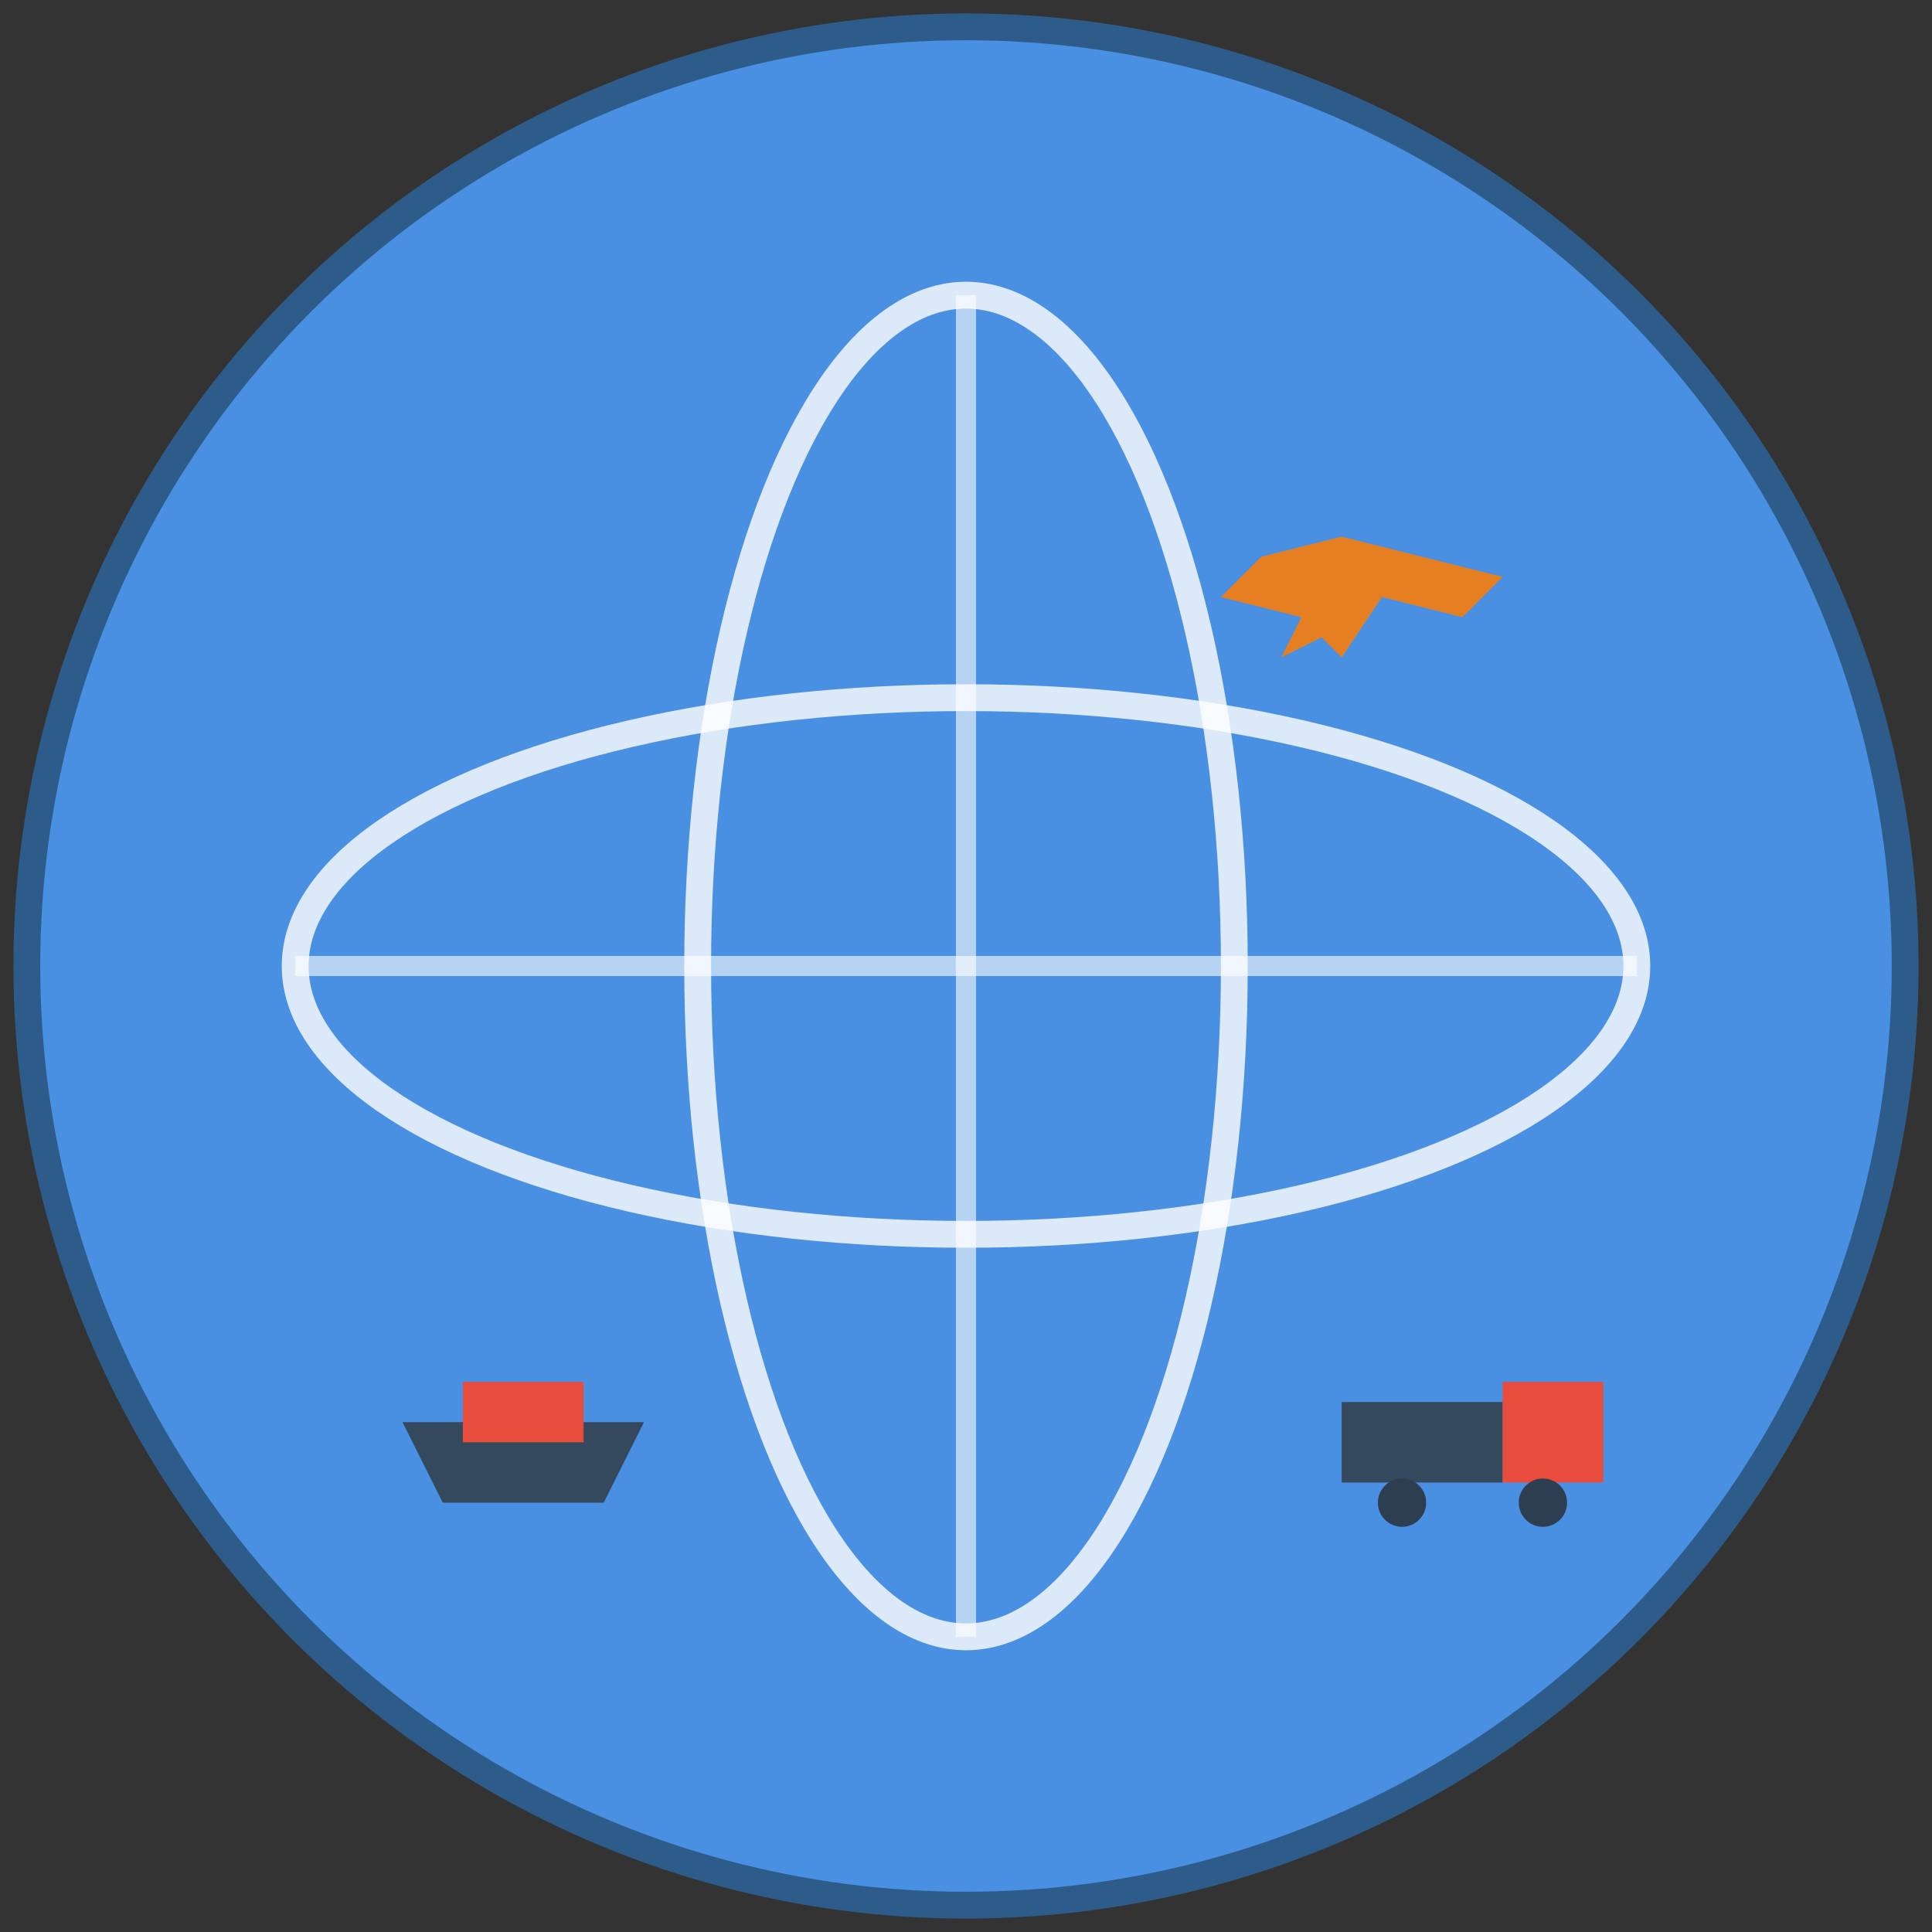 <svg width="144" height="144" viewBox="0 0 144 144" xmlns="http://www.w3.org/2000/svg">
  <rect x="0" y="0" width="144" height="144" fill="#333333" stroke="none"/>
  <!-- Background circle -->
  <circle cx="72" cy="72" r="70" fill="#4A90E2" stroke="#2E5C8A" stroke-width="2"/>
  
  <!-- Globe grid lines -->
  <ellipse cx="72" cy="72" rx="50" ry="20" fill="none" stroke="#ffffff" stroke-width="2" opacity="0.8"/>
  <ellipse cx="72" cy="72" rx="20" ry="50" fill="none" stroke="#ffffff" stroke-width="2" opacity="0.8"/>
  <line x1="22" y1="72" x2="122" y2="72" stroke="#ffffff" stroke-width="1.5" opacity="0.6"/>
  <line x1="72" y1="22" x2="72" y2="122" stroke="#ffffff" stroke-width="1.5" opacity="0.6"/>
  
  <!-- Simple logistics icons -->
  <!-- Airplane -->
  <g transform="translate(100, 40) scale(0.3)">
    <path d="M0 0 L40 10 L30 20 L10 15 L0 30 L-5 25 L-15 30 L-10 20 L-30 15 L-20 5 Z" fill="#E67E22"/>
  </g>
  
  <!-- Ship -->
  <g transform="translate(30, 100) scale(0.3)">
    <path d="M0 20 L60 20 L50 40 L10 40 Z" fill="#34495E"/>
    <rect x="15" y="10" width="30" height="15" fill="#E74C3C"/>
  </g>
  
  <!-- Truck -->
  <g transform="translate(100, 100) scale(0.3)">
    <rect x="0" y="15" width="40" height="20" fill="#34495E"/>
    <rect x="40" y="10" width="25" height="25" fill="#E74C3C"/>
    <circle cx="15" cy="40" r="6" fill="#2C3E50"/>
    <circle cx="50" cy="40" r="6" fill="#2C3E50"/>
  </g>
</svg>
